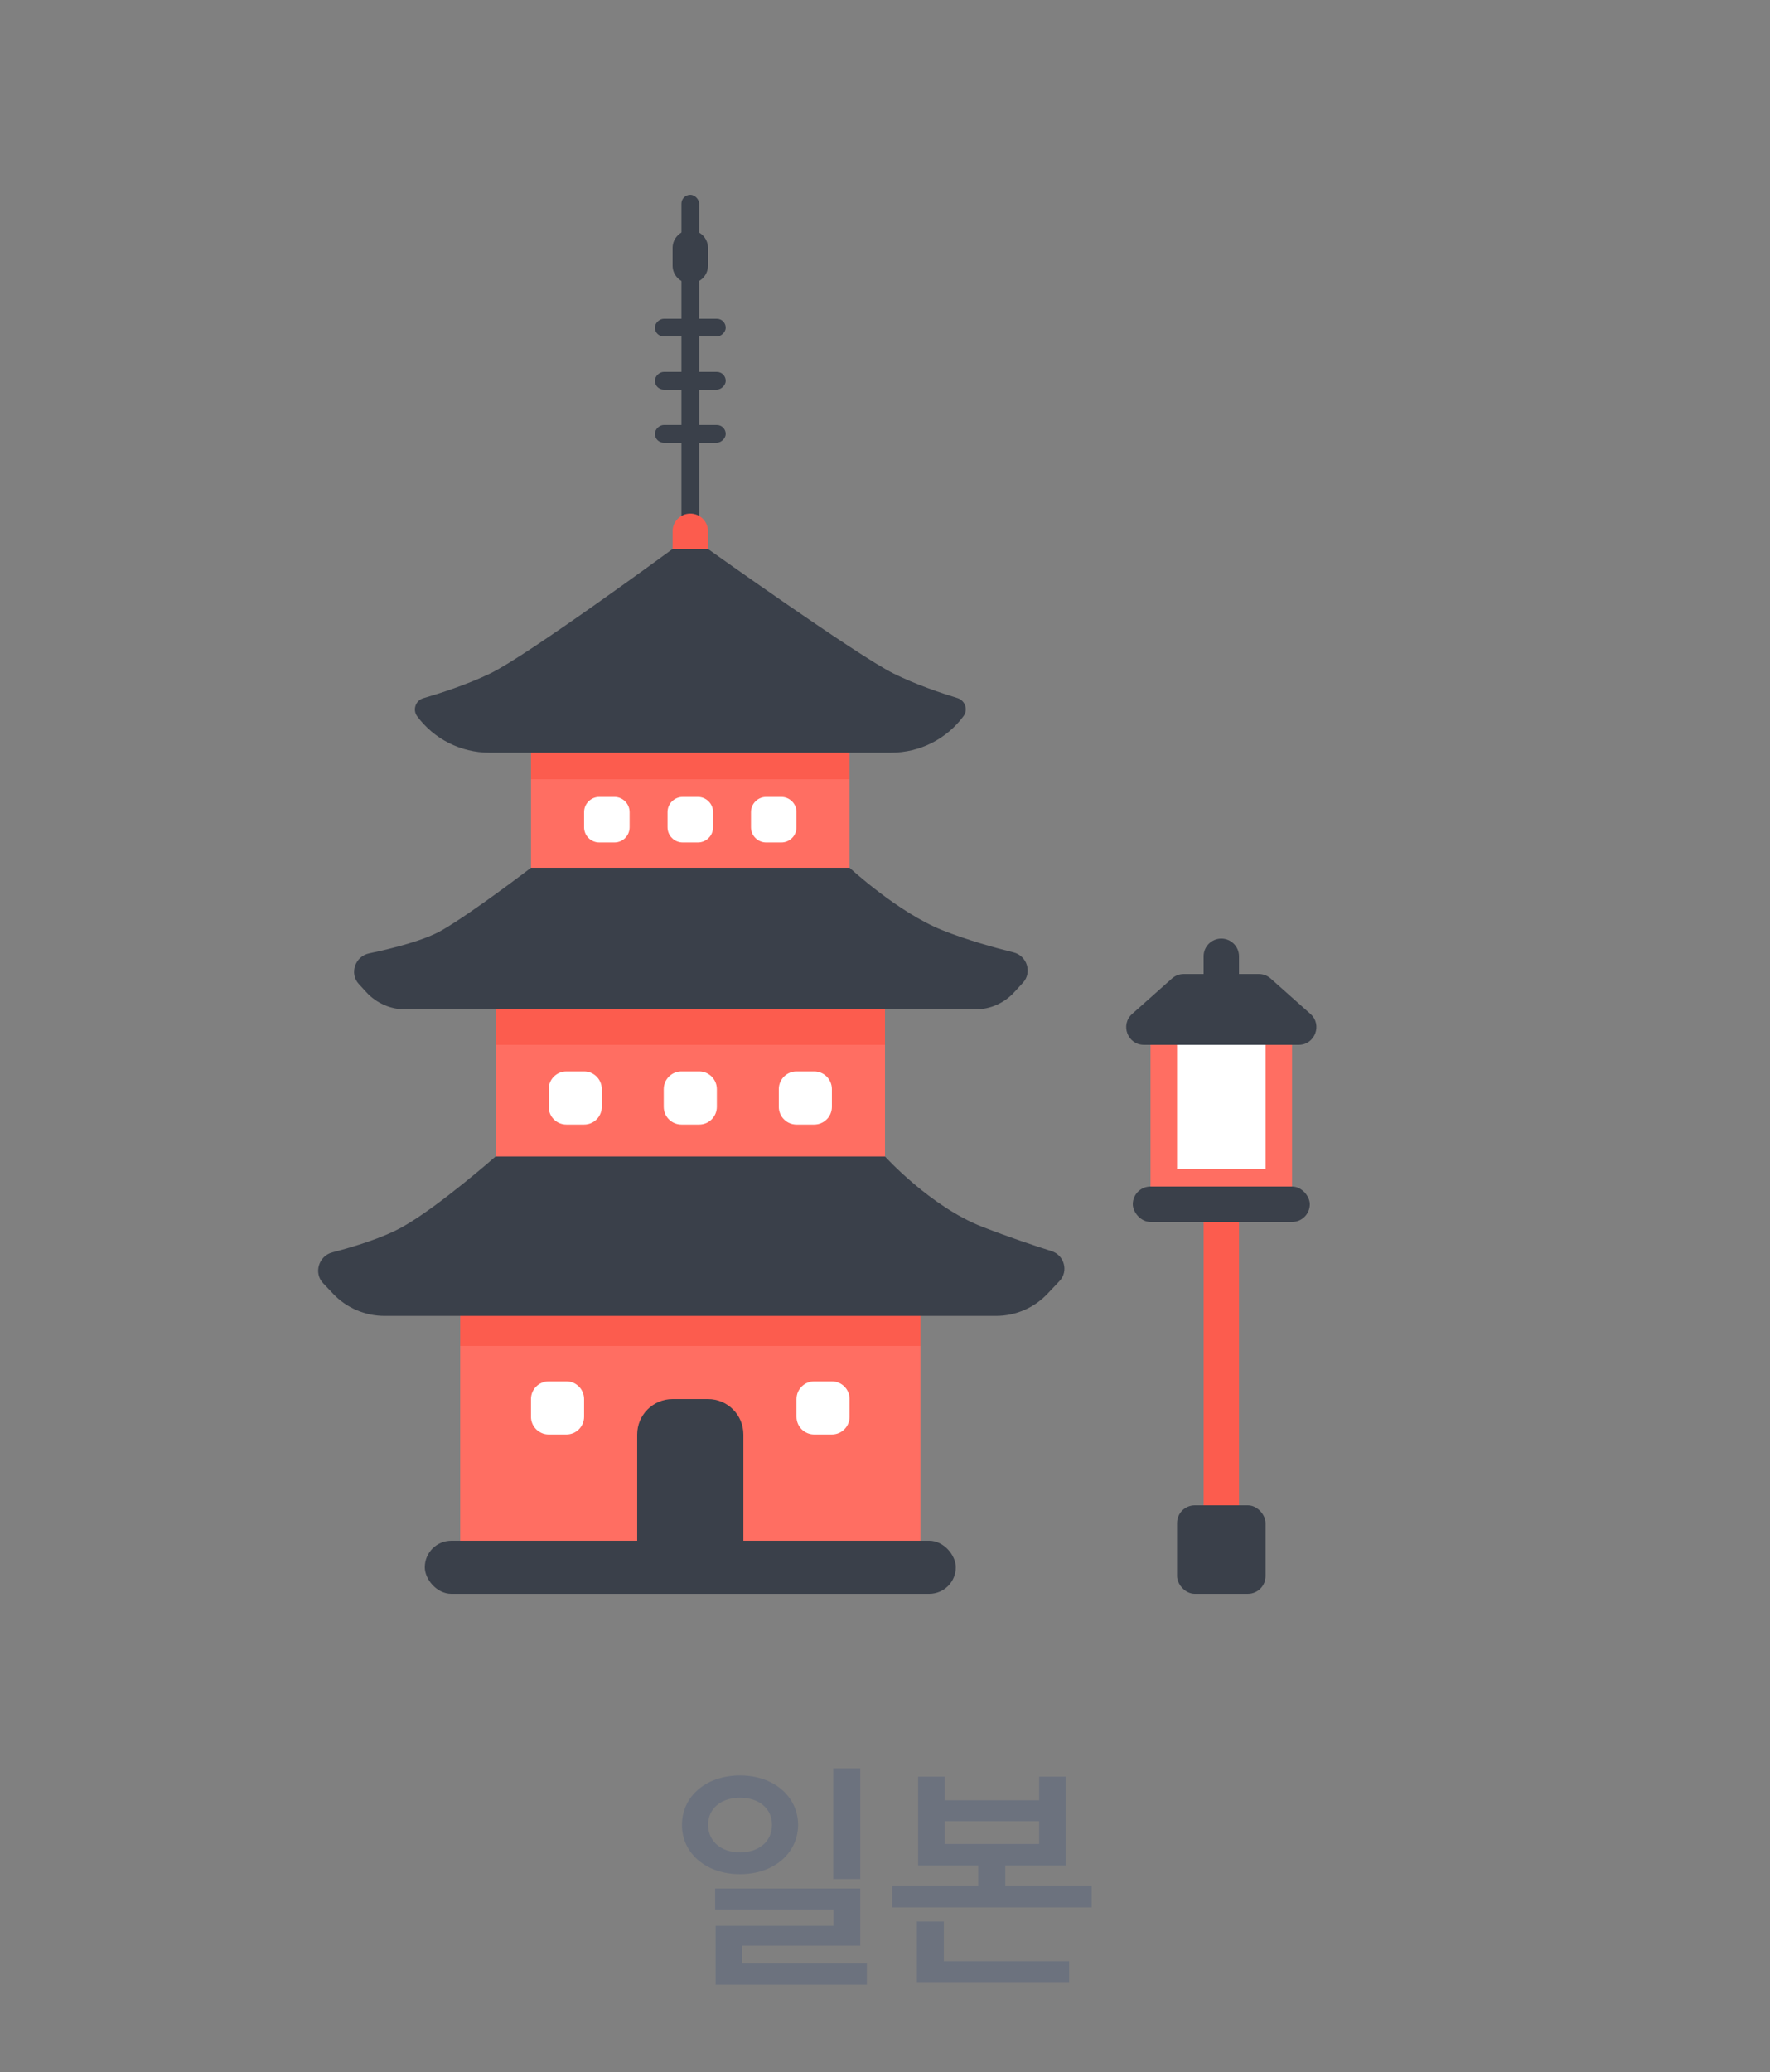 <svg width="100" height="117" viewBox="0 0 100 117" fill="none" xmlns="http://www.w3.org/2000/svg">
<rect x="0" y="0" width="100" height="117" fill="#808080" stroke="none"/>
<rect x="26" y="74" width="26" height="13" fill="#FF6E62"/>
<rect x="28" y="55" width="22" height="11" fill="#FF6E62"/>
<rect x="30" y="42" width="18" height="7" fill="#FF6E62"/>
<path d="M36 81C36 79.895 36.895 79 38 79H40C41.105 79 42 79.895 42 81V87H36V81Z" fill="#3A404A"/>
<path d="M45 79C45 78.448 45.448 78 46 78H47C47.552 78 48 78.448 48 79V80C48 80.552 47.552 81 47 81H46C45.448 81 45 80.552 45 80V79Z" fill="white"/>
<path d="M30 79C30 78.448 30.448 78 31 78H32C32.552 78 33 78.448 33 79V80C33 80.552 32.552 81 32 81H31C30.448 81 30 80.552 30 80V79Z" fill="white"/>
<path d="M31 61.5C31 60.948 31.448 60.5 32 60.5H33C33.552 60.5 34 60.948 34 61.5V62.5C34 63.052 33.552 63.5 33 63.5H32C31.448 63.5 31 63.052 31 62.5V61.5Z" fill="white"/>
<path d="M33 45.857C33 45.384 33.384 45 33.857 45H34.714C35.188 45 35.571 45.384 35.571 45.857V46.714C35.571 47.188 35.188 47.571 34.714 47.571H33.857C33.384 47.571 33 47.188 33 46.714V45.857Z" fill="white"/>
<path d="M37.5 61.5C37.5 60.948 37.948 60.5 38.5 60.5H39.5C40.052 60.5 40.5 60.948 40.5 61.5V62.5C40.5 63.052 40.052 63.5 39.5 63.5H38.5C37.948 63.5 37.5 63.052 37.5 62.5V61.5Z" fill="white"/>
<path d="M37.714 45.857C37.714 45.384 38.098 45 38.572 45H39.429C39.902 45 40.286 45.384 40.286 45.857V46.714C40.286 47.188 39.902 47.571 39.429 47.571H38.572C38.098 47.571 37.714 47.188 37.714 46.714V45.857Z" fill="white"/>
<path d="M44 61.5C44 60.948 44.448 60.5 45 60.5H46C46.552 60.5 47 60.948 47 61.5V62.5C47 63.052 46.552 63.5 46 63.5H45C44.448 63.5 44 63.052 44 62.5V61.5Z" fill="white"/>
<path d="M42.429 45.857C42.429 45.384 42.812 45 43.286 45H44.143C44.616 45 45 45.384 45 45.857V46.714C45 47.188 44.616 47.571 44.143 47.571H43.286C42.812 47.571 42.429 47.188 42.429 46.714V45.857Z" fill="white"/>
<rect x="26" y="74" width="26" height="2" fill="#FC5C4E"/>
<rect x="28" y="57" width="22" height="2" fill="#FC5C4E"/>
<rect x="30" y="42" width="18" height="2" fill="#FC5C4E"/>
<path d="M18.251 72.453C17.709 71.879 18.01 70.917 18.774 70.719C20.013 70.397 21.637 69.9 22.75 69.275C24.777 68.138 28 65.305 28 65.305H39.5H50C50 65.305 52.571 68.138 55.5 69.275C56.996 69.856 58.4 70.327 59.414 70.649C60.132 70.877 60.379 71.786 59.862 72.334L59.184 73.051C58.428 73.851 57.376 74.305 56.276 74.305H21.724C20.624 74.305 19.572 73.851 18.816 73.051L18.251 72.453Z" fill="#3A404A"/>
<path d="M20.27 55.561C19.729 54.971 20.064 54 20.848 53.836C22.205 53.551 23.978 53.1 24.966 52.529C26.716 51.519 30 49 30 49H39.432H48C48 49 50.721 51.519 53.25 52.529C54.588 53.064 56.119 53.494 57.264 53.78C58.022 53.969 58.324 54.913 57.796 55.489L57.301 56.028C56.733 56.648 55.931 57 55.09 57H22.91C22.069 57 21.267 56.648 20.699 56.028L20.27 55.561Z" fill="#3A404A"/>
<path d="M23.566 40.442C23.297 40.078 23.483 39.552 23.918 39.425C24.861 39.151 26.374 38.664 27.696 38.029C29.801 37.019 38 31 38 31H39H40C40 31 48.441 37.019 50.478 38.029C51.745 38.658 53.184 39.141 54.092 39.417C54.524 39.549 54.707 40.073 54.438 40.436C53.479 41.734 51.961 42.5 50.347 42.5H27.646C26.037 42.5 24.523 41.736 23.566 40.442Z" fill="#3A404A"/>
<rect x="38.5" y="11" width="1" height="20" rx="0.5" fill="#3A404A"/>
<rect x="41" y="24" width="1" height="4" rx="0.5" transform="rotate(90 41 24)" fill="#3A404A"/>
<rect x="41" y="21" width="1" height="4" rx="0.5" transform="rotate(90 41 21)" fill="#3A404A"/>
<rect x="41" y="18" width="1" height="4" rx="0.5" transform="rotate(90 41 18)" fill="#3A404A"/>
<path d="M38 30C38 29.448 38.448 29 39 29C39.552 29 40 29.448 40 30V31H38V30Z" fill="#FC5C4E"/>
<path d="M38 14C38 13.448 38.448 13 39 13C39.552 13 40 13.448 40 14V15C40 15.552 39.552 16 39 16C38.448 16 38 15.552 38 15V14Z" fill="#3A404A"/>
<rect x="24" y="87" width="30" height="3" rx="1.5" fill="#3A404A"/>
<rect x="65" y="59" width="8" height="8" fill="#FF6E62"/>
<rect x="66.5" y="59" width="5" height="7" fill="white"/>
<rect x="64" y="67" width="10" height="2" rx="1" fill="#3A404A"/>
<path d="M66.213 55.253C66.396 55.09 66.632 55 66.877 55H71.123C71.368 55 71.604 55.09 71.787 55.253L74.036 57.253C74.723 57.864 74.29 59 73.371 59H64.629C63.709 59 63.277 57.864 63.964 57.253L66.213 55.253Z" fill="#3A404A"/>
<rect x="70" y="69" width="16" height="2" transform="rotate(90 70 69)" fill="#FC5C4E"/>
<rect x="66.5" y="85" width="5" height="5" rx="1" fill="#3A404A"/>
<path d="M68 54C68 53.448 68.448 53 69 53C69.552 53 70 53.448 70 54V55H68V54Z" fill="#3A404A"/>
<path d="M41.81 100.254C43.684 100.254 45.078 101.416 45.092 103.043C45.078 104.684 43.684 105.832 41.81 105.832C39.924 105.832 38.529 104.684 38.529 103.043C38.529 101.416 39.924 100.254 41.81 100.254ZM41.81 101.512C40.772 101.512 40.006 102.1 40.006 103.043C40.006 104 40.772 104.602 41.81 104.602C42.85 104.602 43.615 104 43.615 103.043C43.615 102.1 42.85 101.512 41.81 101.512ZM48.605 99.857V106.105H47.074V99.857H48.605ZM48.605 106.639V109.865H41.92V110.863H48.975V112.066H40.43V108.744H47.088V107.828H40.402V106.639H48.605ZM53.377 100.322V101.662H58.709V100.322H60.213V105.34H56.795V106.475H61.676V107.705H50.41V106.475H55.264V105.34H51.873V100.322H53.377ZM53.377 104.123H58.709V102.838H53.377V104.123ZM60.404 110.74V111.971H51.805V108.498H53.322V110.74H60.404Z" fill="#6C727E"/>
</svg>

